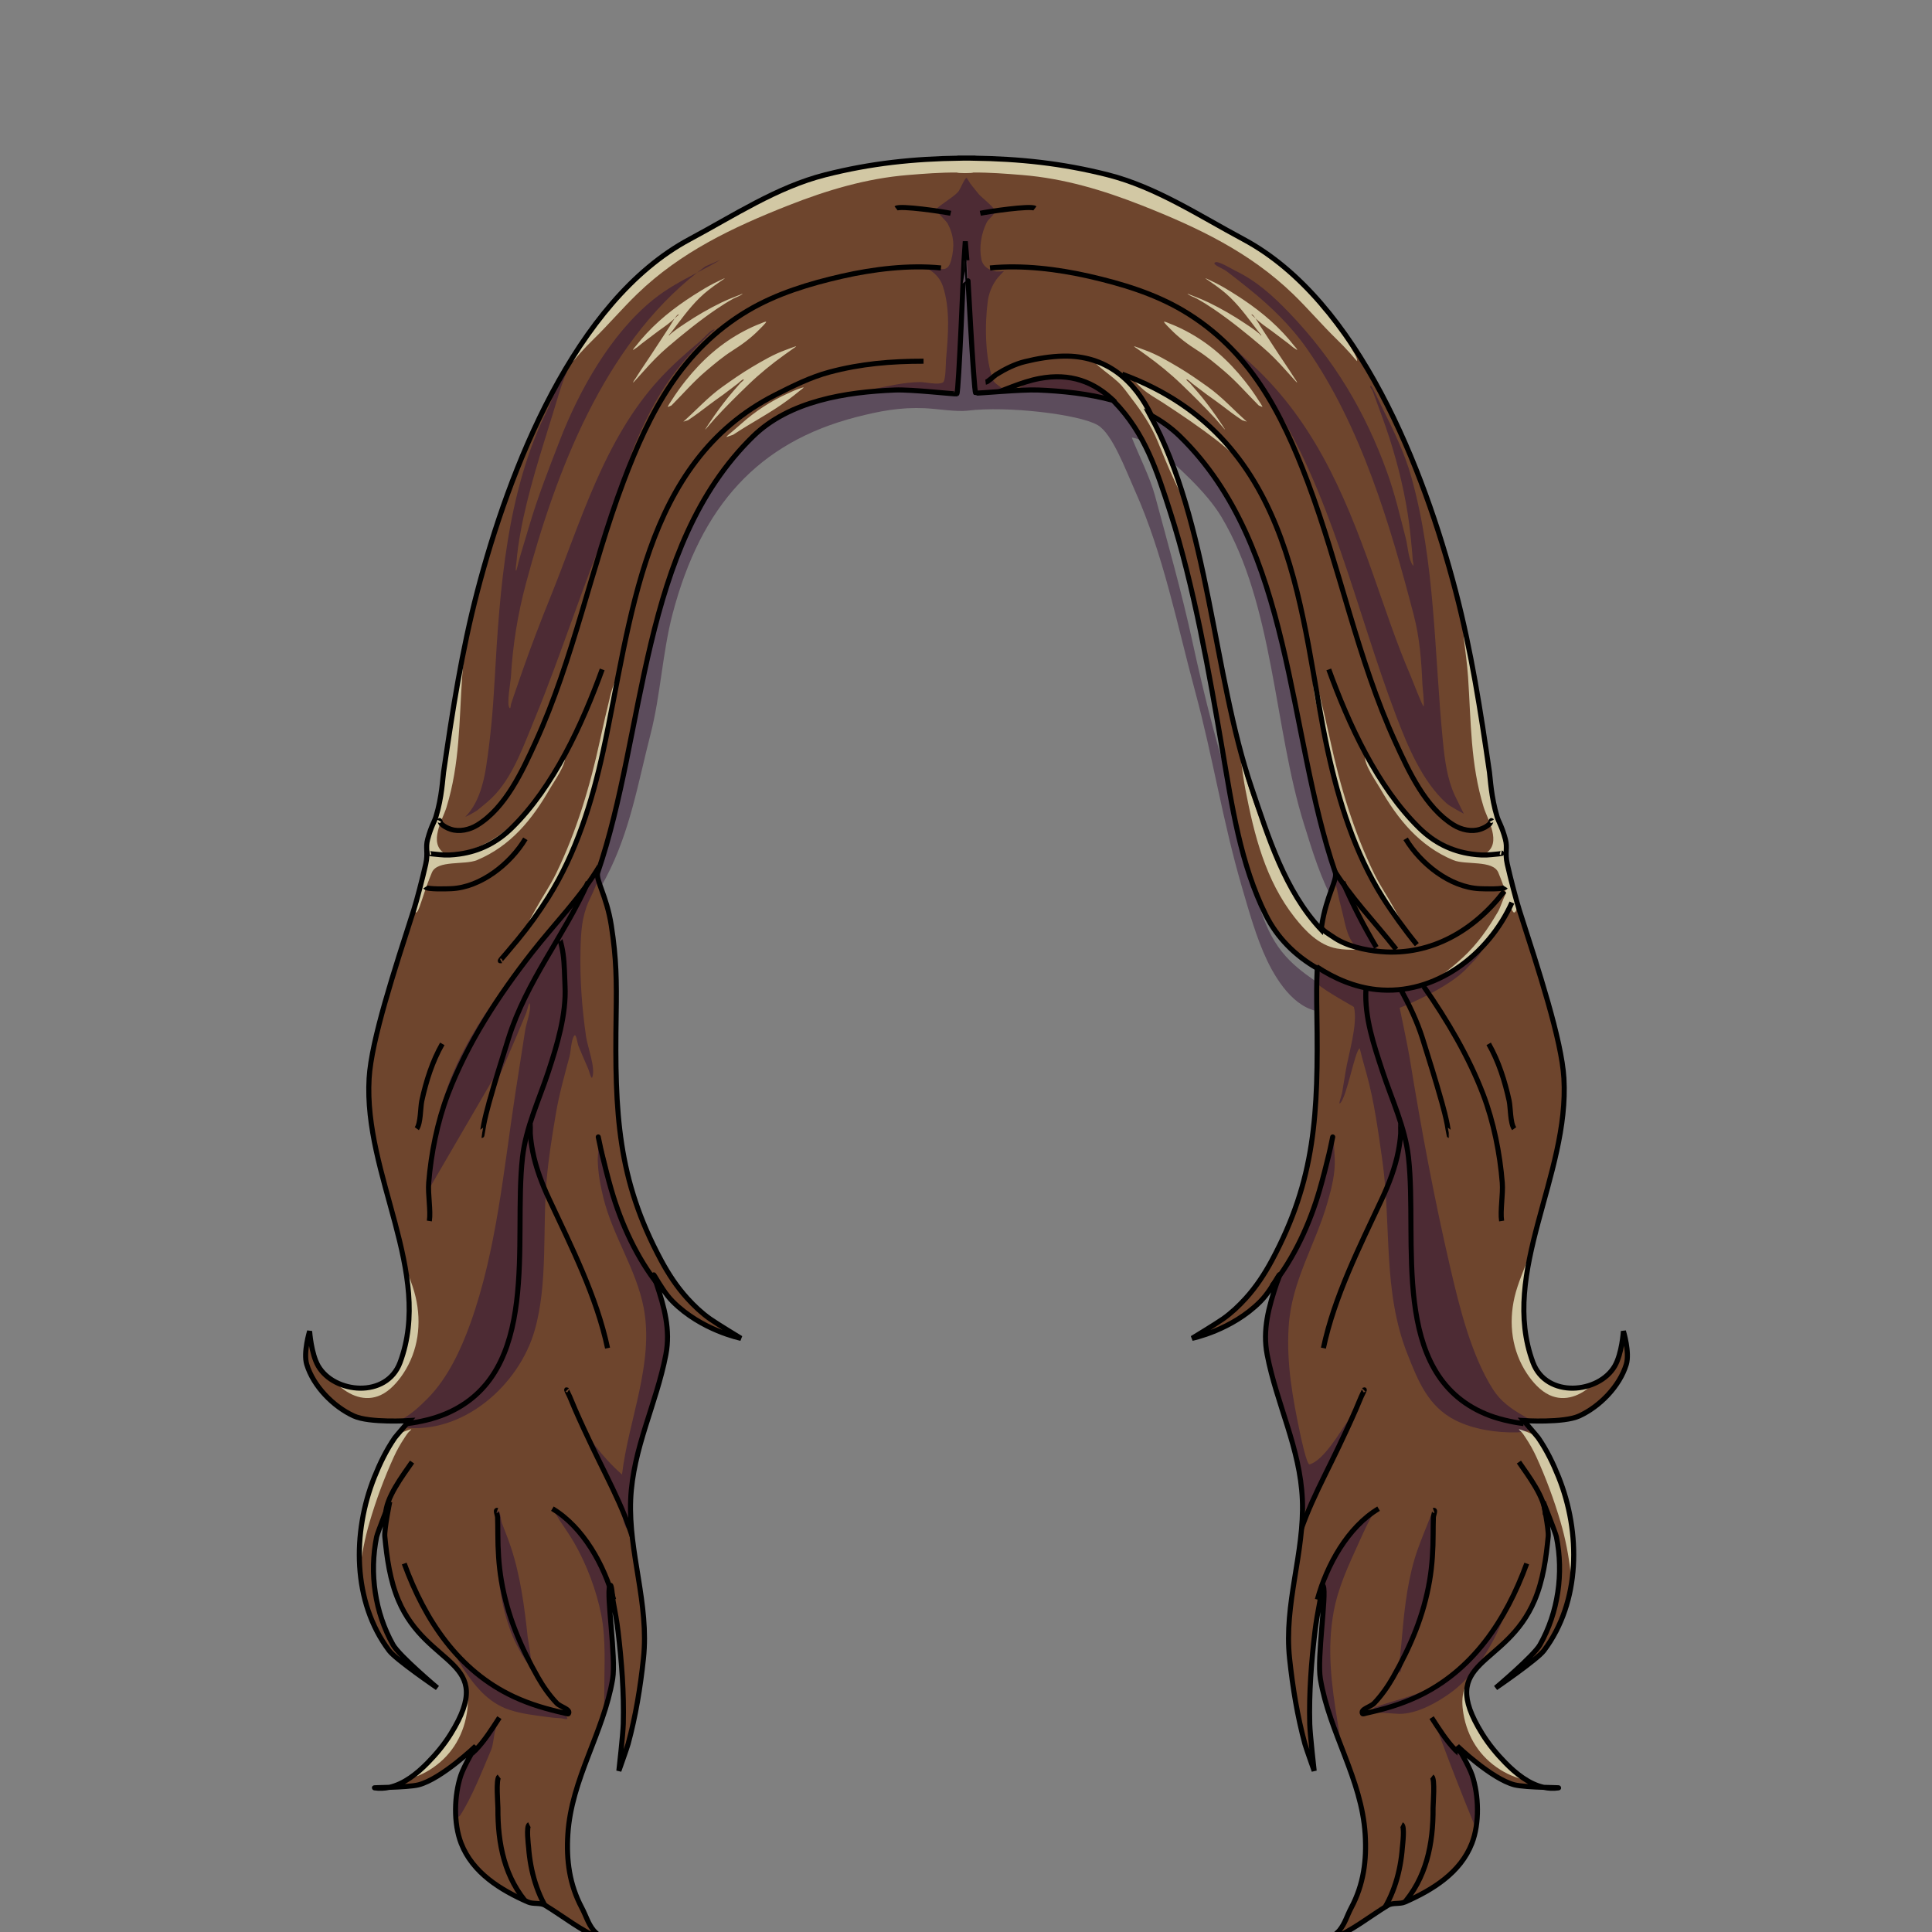 <svg viewBox="0 0 800 800" xmlns="http://www.w3.org/2000/svg"><rect x="0" y="0" width="800" height="800" fill="#808080" stroke="none"/><g id="hairstyles-front"><g id="hairstyle-2-front"><path id="shadow" d="M233.212,392.322C232.53,392.322 234.198,390.423 234.635,389.739C236.128,387.401 237.667,385.098 239.198,382.785C243.371,376.483 247.42,370.079 250.937,363.38C260.898,344.407 264.147,324.331 269.417,303.837C273.504,287.943 274.316,270.162 278.488,254.254C290.279,209.296 314.119,183.118 354.583,172.696C364.402,170.167 372.87,168.574 383.05,169.036C387.747,169.25 396.185,170.606 400.607,170.053C416.961,168.009 446.8,171.523 454.529,176.026C460.576,179.549 466.063,194.465 469.88,202.98C481.736,229.428 487.383,258.549 494.885,286.308C502.368,313.996 506.201,339.774 514.275,367.395C517.133,377.172 520.259,388.45 524.682,397.697C529.332,407.422 537.498,419.275 548.905,418.978C553.299,418.864 554.641,417.713 554.441,415.705C554.272,414.019 550.228,410.098 548.468,408.88C537.504,401.289 528.882,395.942 522.893,379.4C516.988,363.092 518.088,353.02 512.659,336.514C505.047,313.376 498.925,289.568 493.736,265.6C489.35,245.342 483.632,225.29 478.261,205.288C476.252,197.804 471.524,188.449 468.674,181.263C468.477,180.765 476.166,183.286 477.898,184.766C487.278,192.783 499.498,203.541 505.796,214.088C527.479,250.394 527.474,301.286 539.92,341.112C543.324,352.007 547.045,364.587 552.934,374.46C558.468,383.738 563.223,383.221 565.334,372.47C565.911,369.536 566.302,366.567 566.626,363.596C567.187,358.446 567.431,353.259 567.553,348.082C569.68,257.689 525.793,175.537 452.847,123.505C436.602,111.918 402.789,84.181 381.454,88.339C354.118,93.666 329.625,124.605 311.883,143.738C285.142,172.575 254.236,203.922 236.831,239.734C223.445,267.275 217.423,297.913 212.045,327.85" style="fill: rgb(56, 25, 57); fill-opacity: 0.5" /><path d="M460.848,165.778C450.671,162.994 439.889,161.911 429.887,161.494C422.874,161.202 404.253,163.011 404.001,162.759C403.204,161.962 400.407,107.808 400.37,107.817L399.707,99.94L399.186,107.887C399.148,107.879 397.01,162.291 396.213,163.088C395.961,163.34 377.552,161.202 370.539,161.494C350.344,162.336 326.973,165.892 311.835,180.679C264.857,226.564 267.541,302.881 247.536,361.21C246.482,364.282 251.184,370.731 253.127,383.231C255.263,396.971 255.351,406.186 255.134,420.121C254.492,461.256 255.749,488.327 273.741,521.858C276.767,527.497 280.286,532.86 284.596,537.608C287.462,540.766 290.507,543.649 293.991,546.115C296.821,548.117 306.801,554.168 306.801,554.168C306.801,554.168 290.422,550.877 278.557,538.931C275.569,535.922 273.402,532.2 271.195,528.588C271.166,528.542 270.673,527.748 270.622,527.799C270.369,528.052 271.688,531.094 271.787,531.391C275.059,541.208 277.705,550.606 275.715,560.958C271.787,581.382 262.045,599.724 261.148,620.94C260.213,643.076 268.875,664.019 266.438,686.765C265.152,698.771 263.246,710.488 260.082,722.155C259.669,723.678 256.253,733.287 256.253,733.287C256.253,733.287 257.975,718.232 258.089,713.806C258.419,700.927 257.439,688.211 255.918,675.436C255.436,671.385 254.698,667.383 253.944,663.376C253.53,661.175 253.295,654.744 252.464,656.823C251.049,660.359 255.166,686.425 253.687,695.213C249.935,717.504 236.569,736.634 235.139,759.516C234.464,770.325 235.78,780.326 240.93,790.002C242.659,793.252 243.479,796.504 245.812,799.348C246.89,800.662 250.883,803.69 249.306,803.059C240.713,799.622 233.488,793.675 225.719,788.947C223.755,787.751 220.848,788.557 218.633,787.585C207.239,782.582 195.671,775.465 190.942,763.268C187.722,754.965 188.059,743.435 190.843,735.083C192.137,731.201 197.001,723.003 197.001,723.003C197.001,723.003 182.881,736.551 173.356,739.05C171,739.668 165.546,739.947 161.198,740.095C159.225,740.524 157.18,740.632 155.079,740.313C154.671,740.251 157.543,740.22 161.198,740.095C167.324,738.764 172.756,734.339 177.046,729.971C180.678,726.273 183.922,722.36 186.659,717.95C205.974,686.832 176.928,690.934 164.967,662.626C161.471,654.352 160.187,645.076 159.342,636.198C159.063,633.274 161.386,621.866 161.386,621.866C161.386,621.866 156.29,634.703 155.947,636.395C152.899,651.429 155.219,667.682 162.756,681.081C165.328,685.653 181.09,698.925 181.09,698.925C181.09,698.925 163.934,687.204 161.138,683.489C145.866,663.193 145.885,634.509 155.039,611.624C157.322,605.917 159.991,600.409 163.487,595.341C163.871,594.783 169.546,588.235 169.546,588.235C169.546,588.235 153.009,589.307 146.472,586.31C138.012,582.433 129.756,574.024 127.014,564.976C125.514,560.028 128.203,551.198 128.203,551.198C128.203,551.198 128.811,560.501 131.788,565.655C138.36,577.032 160.067,579.183 165.658,564.175C179.555,526.872 150.482,486.639 152.844,446.476C153.773,430.679 163.339,401.655 171.323,376.801C172.486,373.177 175.007,363.524 176.28,357.858C177.377,352.974 176.078,351.199 177.092,347.464C178.586,341.966 179.833,340.409 180.507,338.198C183.002,330.015 183.311,322.248 183.672,319.767C187.385,294.215 191.165,269.737 197.682,244.782C210.762,194.695 237.727,124.64 285.613,99.04C303.872,89.279 321.699,77.471 341.631,72.408C360.641,67.578 378.334,65.754 397.625,65.489L397.622,65.454C398.488,65.454 399.351,65.456 400.213,65.463C401.075,65.456 401.937,65.454 402.804,65.454L402.801,65.489C422.091,65.754 439.784,67.578 458.795,72.408C478.726,77.471 496.554,89.279 514.813,99.04C562.698,124.64 589.664,194.695 602.744,244.782C609.261,269.737 613.04,294.215 616.754,319.767C617.115,322.248 617.424,330.015 619.919,338.198C620.593,340.409 621.84,341.966 623.333,347.464C624.348,351.199 623.048,352.974 624.146,357.858C625.419,363.524 627.939,373.177 629.103,376.801C637.087,401.655 646.652,430.679 647.582,446.476C649.944,486.639 620.87,526.872 634.768,564.175C640.359,579.183 662.066,577.032 668.637,565.655C671.615,560.501 672.223,551.198 672.223,551.198C672.223,551.198 674.912,560.028 673.412,564.976C670.669,574.024 662.414,582.433 653.953,586.31C647.416,589.307 630.879,588.235 630.879,588.235C630.879,588.235 636.554,594.783 636.939,595.341C640.434,600.409 643.104,605.917 645.387,611.624C654.541,634.509 654.56,663.193 639.288,683.489C636.492,687.204 619.336,698.925 619.336,698.925C619.336,698.925 635.097,685.653 637.669,681.081C645.206,667.682 647.526,651.429 644.479,636.395C644.136,634.703 639.04,621.866 639.04,621.866C639.04,621.866 641.362,633.274 641.084,636.198C640.238,645.076 638.955,654.352 635.459,662.626C623.497,690.934 594.452,686.832 613.767,717.95C616.504,722.36 619.748,726.273 623.379,729.971C627.669,734.339 633.101,738.764 639.228,740.095C642.882,740.22 645.755,740.251 645.347,740.313C643.245,740.632 641.2,740.524 639.228,740.095C634.88,739.947 629.426,739.668 627.07,739.05C617.545,736.551 603.425,723.003 603.425,723.003C603.425,723.003 608.289,731.201 609.583,735.083C612.367,743.435 612.704,754.965 609.484,763.268C604.755,775.465 593.187,782.582 581.792,787.585C579.578,788.557 576.67,787.751 574.706,788.947C566.938,793.675 559.713,799.622 551.12,803.059C549.543,803.69 553.536,800.662 554.614,799.348C556.947,796.504 557.766,793.252 559.496,790.002C564.646,780.326 565.962,770.325 565.286,759.516C563.856,736.634 550.49,717.504 546.738,695.213C545.259,686.425 549.376,660.359 547.962,656.823C547.13,654.744 546.896,661.175 546.482,663.376C545.728,667.383 544.99,671.385 544.508,675.436C542.987,688.211 542.007,700.927 542.337,713.806C542.45,718.232 544.172,733.287 544.172,733.287C544.172,733.287 540.756,723.678 540.343,722.155C537.18,710.488 535.274,698.771 533.988,686.765C531.551,664.019 540.213,643.076 539.277,620.94C538.381,599.724 528.639,581.382 524.711,560.958C522.72,550.606 525.367,541.208 528.639,531.391C528.738,531.094 530.057,528.052 529.803,527.799C529.752,527.748 529.259,528.542 529.231,528.588C527.024,532.2 524.857,535.922 521.869,538.931C510.004,550.877 493.624,554.168 493.624,554.168C493.624,554.168 503.605,548.117 506.434,546.115C509.919,543.649 512.963,540.766 515.829,537.608C520.139,532.86 523.659,527.497 526.685,521.858C544.677,488.327 545.933,461.256 545.292,420.121C545.179,412.893 545.149,406.935 545.444,400.956C536.379,395.776 528.881,388.363 524.177,378.93C513.619,357.759 510.142,333.778 506.205,310.755C500.864,279.529 494.321,242.311 484.596,212.134C479.047,194.919 474.181,179.478 461.3,166.243L460.848,165.778ZM476.148,171.708C500.739,216.502 502.158,278.914 518.217,326.127C525.172,346.573 532.03,368.907 547.043,384.922C547.124,384.367 547.21,383.803 547.298,383.231C549.241,370.731 553.943,364.282 552.89,361.21C532.884,302.881 535.569,226.564 488.591,180.679C484.882,177.056 480.679,174.108 476.148,171.708Z" style="fill: rgb(110, 69, 45)" /><clipPath id="_clip2_hair2_base"><path d="M460.848,165.778C450.671,162.994 439.889,161.911 429.887,161.494C422.874,161.202 404.253,163.011 404.001,162.759C403.204,161.962 400.407,107.808 400.37,107.817L399.707,99.94L399.186,107.887C399.148,107.879 397.01,162.291 396.213,163.088C395.961,163.34 377.552,161.202 370.539,161.494C350.344,162.336 326.973,165.892 311.835,180.679C264.857,226.564 267.541,302.881 247.536,361.21C246.482,364.282 251.184,370.731 253.127,383.231C255.263,396.971 255.351,406.186 255.134,420.121C254.492,461.256 255.749,488.327 273.741,521.858C276.767,527.497 280.286,532.86 284.596,537.608C287.462,540.766 290.507,543.649 293.991,546.115C296.821,548.117 306.801,554.168 306.801,554.168C306.801,554.168 290.422,550.877 278.557,538.931C275.569,535.922 273.402,532.2 271.195,528.588C271.166,528.542 270.673,527.748 270.622,527.799C270.369,528.052 271.688,531.094 271.787,531.391C275.059,541.208 277.705,550.606 275.715,560.958C271.787,581.382 262.045,599.724 261.148,620.94C260.213,643.076 268.875,664.019 266.438,686.765C265.152,698.771 263.246,710.488 260.082,722.155C259.669,723.678 256.253,733.287 256.253,733.287C256.253,733.287 257.975,718.232 258.089,713.806C258.419,700.927 257.439,688.211 255.918,675.436C255.436,671.385 254.698,667.383 253.944,663.376C253.53,661.175 253.295,654.744 252.464,656.823C251.049,660.359 255.166,686.425 253.687,695.213C249.935,717.504 236.569,736.634 235.139,759.516C234.464,770.325 235.78,780.326 240.93,790.002C242.659,793.252 243.479,796.504 245.812,799.348C246.89,800.662 250.883,803.69 249.306,803.059C240.713,799.622 233.488,793.675 225.719,788.947C223.755,787.751 220.848,788.557 218.633,787.585C207.239,782.582 195.671,775.465 190.942,763.268C187.722,754.965 188.059,743.435 190.843,735.083C192.137,731.201 197.001,723.003 197.001,723.003C197.001,723.003 182.881,736.551 173.356,739.05C171,739.668 165.546,739.947 161.198,740.095C159.225,740.524 157.18,740.632 155.079,740.313C154.671,740.251 157.543,740.22 161.198,740.095C167.324,738.764 172.756,734.339 177.046,729.971C180.678,726.273 183.922,722.36 186.659,717.95C205.974,686.832 176.928,690.934 164.967,662.626C161.471,654.352 160.187,645.076 159.342,636.198C159.063,633.274 161.386,621.866 161.386,621.866C161.386,621.866 156.29,634.703 155.947,636.395C152.899,651.429 155.219,667.682 162.756,681.081C165.328,685.653 181.09,698.925 181.09,698.925C181.09,698.925 163.934,687.204 161.138,683.489C145.866,663.193 145.885,634.509 155.039,611.624C157.322,605.917 159.991,600.409 163.487,595.341C163.871,594.783 169.546,588.235 169.546,588.235C169.546,588.235 153.009,589.307 146.472,586.31C138.012,582.433 129.756,574.024 127.014,564.976C125.514,560.028 128.203,551.198 128.203,551.198C128.203,551.198 128.811,560.501 131.788,565.655C138.36,577.032 160.067,579.183 165.658,564.175C179.555,526.872 150.482,486.639 152.844,446.476C153.773,430.679 163.339,401.655 171.323,376.801C172.486,373.177 175.007,363.524 176.28,357.858C177.377,352.974 176.078,351.199 177.092,347.464C178.586,341.966 179.833,340.409 180.507,338.198C183.002,330.015 183.311,322.248 183.672,319.767C187.385,294.215 191.165,269.737 197.682,244.782C210.762,194.695 237.727,124.64 285.613,99.04C303.872,89.279 321.699,77.471 341.631,72.408C360.641,67.578 378.334,65.754 397.625,65.489L397.622,65.454C398.488,65.454 399.351,65.456 400.213,65.463C401.075,65.456 401.937,65.454 402.804,65.454L402.801,65.489C422.091,65.754 439.784,67.578 458.795,72.408C478.726,77.471 496.554,89.279 514.813,99.04C562.698,124.64 589.664,194.695 602.744,244.782C609.261,269.737 613.04,294.215 616.754,319.767C617.115,322.248 617.424,330.015 619.919,338.198C620.593,340.409 621.84,341.966 623.333,347.464C624.348,351.199 623.048,352.974 624.146,357.858C625.419,363.524 627.939,373.177 629.103,376.801C637.087,401.655 646.652,430.679 647.582,446.476C649.944,486.639 620.87,526.872 634.768,564.175C640.359,579.183 662.066,577.032 668.637,565.655C671.615,560.501 672.223,551.198 672.223,551.198C672.223,551.198 674.912,560.028 673.412,564.976C670.669,574.024 662.414,582.433 653.953,586.31C647.416,589.307 630.879,588.235 630.879,588.235C630.879,588.235 636.554,594.783 636.939,595.341C640.434,600.409 643.104,605.917 645.387,611.624C654.541,634.509 654.56,663.193 639.288,683.489C636.492,687.204 619.336,698.925 619.336,698.925C619.336,698.925 635.097,685.653 637.669,681.081C645.206,667.682 647.526,651.429 644.479,636.395C644.136,634.703 639.04,621.866 639.04,621.866C639.04,621.866 641.362,633.274 641.084,636.198C640.238,645.076 638.955,654.352 635.459,662.626C623.497,690.934 594.452,686.832 613.767,717.95C616.504,722.36 619.748,726.273 623.379,729.971C627.669,734.339 633.101,738.764 639.228,740.095C642.882,740.22 645.755,740.251 645.347,740.313C643.245,740.632 641.2,740.524 639.228,740.095C634.88,739.947 629.426,739.668 627.07,739.05C617.545,736.551 603.425,723.003 603.425,723.003C603.425,723.003 608.289,731.201 609.583,735.083C612.367,743.435 612.704,754.965 609.484,763.268C604.755,775.465 593.187,782.582 581.792,787.585C579.578,788.557 576.67,787.751 574.706,788.947C566.938,793.675 559.713,799.622 551.12,803.059C549.543,803.69 553.536,800.662 554.614,799.348C556.947,796.504 557.766,793.252 559.496,790.002C564.646,780.326 565.962,770.325 565.286,759.516C563.856,736.634 550.49,717.504 546.738,695.213C545.259,686.425 549.376,660.359 547.962,656.823C547.13,654.744 546.896,661.175 546.482,663.376C545.728,667.383 544.99,671.385 544.508,675.436C542.987,688.211 542.007,700.927 542.337,713.806C542.45,718.232 544.172,733.287 544.172,733.287C544.172,733.287 540.756,723.678 540.343,722.155C537.18,710.488 535.274,698.771 533.988,686.765C531.551,664.019 540.213,643.076 539.277,620.94C538.381,599.724 528.639,581.382 524.711,560.958C522.72,550.606 525.367,541.208 528.639,531.391C528.738,531.094 530.057,528.052 529.803,527.799C529.752,527.748 529.259,528.542 529.231,528.588C527.024,532.2 524.857,535.922 521.869,538.931C510.004,550.877 493.624,554.168 493.624,554.168C493.624,554.168 503.605,548.117 506.434,546.115C509.919,543.649 512.963,540.766 515.829,537.608C520.139,532.86 523.659,527.497 526.685,521.858C544.677,488.327 545.933,461.256 545.292,420.121C545.179,412.893 545.149,406.935 545.444,400.956C536.379,395.776 528.881,388.363 524.177,378.93C513.619,357.759 510.142,333.778 506.205,310.755C500.864,279.529 494.321,242.311 484.596,212.134C479.047,194.919 474.181,179.478 461.3,166.243L460.848,165.778ZM476.148,171.708C500.739,216.502 502.158,278.914 518.217,326.127C525.172,346.573 532.03,368.907 547.043,384.922C547.124,384.367 547.21,383.803 547.298,383.231C549.241,370.731 553.943,364.282 552.89,361.21C532.884,302.881 535.569,226.564 488.591,180.679C484.882,177.056 480.679,174.108 476.148,171.708Z" /></clipPath><g clip-path="url(#_clip2_hair2_base)"><path id="Shadow" d="M594.053,713.035C602.031,735.518 613.755,763.526 613.755,763.526C620.172,735.784 603.714,726.946 596.826,717.762L594.053,713.035ZM206.169,712.686C206.205,712.606 206.233,712.566 206.251,712.578L206.169,712.686C205.924,713.228 205.319,715.601 205.167,716.102C204.448,718.478 204.316,722.382 203.34,724.661C199.75,733.036 195.465,744.179 190.491,751.807C190.106,752.397 185.069,754.476 184.186,754.182C183.948,754.102 184.324,752.134 184.344,752.003C184.742,749.43 185.283,746.85 186.015,744.352C188.955,734.329 194.421,726.732 201.292,719.138L206.169,712.686ZM569.233,626.425C568.991,626.627 568.501,627.169 568.323,627.43C567.69,628.365 567.127,629.363 566.616,630.369C565.143,633.269 563.816,636.247 562.467,639.206C558.311,648.327 554.09,657.387 552.256,667.309C549.397,682.782 551.313,697.418 553.81,712.817C554.625,717.837 555.436,722.857 556.212,727.883C556.282,728.332 557.37,735.845 557.24,735.834C556.099,735.739 554.411,730.411 554.067,729.617C550.94,722.395 548.224,715.039 546.836,707.268C542.152,681.036 544.676,643.326 568.196,626.22L569.233,626.425ZM229.321,625.183C229.112,625.154 231.519,629.232 231.892,629.784C233.913,632.768 235.977,635.74 237.781,638.862C242.872,647.674 246.966,658.55 248.944,668.571C250.998,678.98 250.212,690.015 250.212,700.552C250.212,703.884 250.147,707.216 250.099,710.547C250.081,711.799 250.064,713.05 250.036,714.302C250.026,714.783 249.758,716.086 250.099,715.746C251.9,713.944 253.351,696.036 253.766,692.918C257.151,667.47 251.812,641.295 229.808,625.577L229.321,625.183ZM184.507,679.565L184.692,679.736L184.843,679.876L184.998,680.037L185.191,680.239L185.405,680.486L185.572,680.68L185.792,680.959L185.954,681.166L186.201,681.505L186.339,681.694L186.734,682.273C188.401,684.794 189.925,688.009 191.021,689.691C196.148,697.56 201.793,705.022 211.036,708.036C216.143,709.701 221.39,710.254 226.669,710.974C228.503,711.224 230.341,711.427 232.194,711.489C233.093,711.519 235.178,712.293 234.893,711.439C233.912,708.495 223.531,706.703 221.006,706.002C210.946,703.207 200.845,697.724 193.708,689.992L186.734,682.274L186.347,681.705L186.339,681.694L186.333,681.686L186.201,681.505L185.964,681.178L185.954,681.166L185.946,681.155L185.792,680.959L185.582,680.692L185.572,680.68L185.562,680.669L185.405,680.486L185.202,680.251L185.191,680.239L185.181,680.228L184.998,680.037L184.851,679.883L184.843,679.876L184.839,679.872L184.692,679.736L184.512,679.569L184.507,679.565L184.498,679.557L184.161,679.289C184.057,679.211 183.951,679.141 183.846,679.078L184.161,679.289L184.507,679.565ZM566.528,709.324L566.547,709.306L566.527,709.325L566.515,709.34L566.514,709.342L566.513,709.343L566.506,709.357L566.502,709.368L566.502,709.372L566.501,709.375L566.501,709.377L566.5,709.381L566.501,709.395L566.504,709.412L566.501,709.394L566.501,709.377L566.502,709.372L566.506,709.356L566.514,709.342L566.528,709.324ZM593.584,626.617C592.989,625.856 591.447,630.241 591.2,630.857C589.229,635.785 587.173,640.681 585.677,645.782C582.33,657.194 581.258,669.26 580.231,681.066C580.143,682.078 578.867,692.305 579.653,692.6C579.953,692.712 581.088,687.746 581.169,687.449C582.07,684.135 584.363,680.526 585.421,677.26C590.956,660.173 592.77,646.105 593.885,628.263L593.584,626.617ZM205.87,625.85C207.281,624.814 207.213,629.082 207.846,630.713C209.131,634.024 210.44,637.339 211.563,640.708C215.507,652.539 217.208,665.74 218.532,678.101C218.636,679.071 220.597,688.972 219.637,689.452C218.321,690.11 213.395,680.012 213.032,679.231C211.897,676.79 210.968,674.251 210.157,671.685C208.5,666.445 207.41,661.063 206.716,655.613C205.697,647.606 205.637,639.598 205.637,631.542L205.87,625.85ZM623.024,668.058L623.054,667.952L623.031,668.034L622.965,668.275L622.795,668.864L623.024,668.058ZM244.69,596.282L244.583,596.128C244.336,595.769 244.092,595.406 243.853,595.041C243.588,594.638 243.328,594.231 243.073,593.822C243.027,593.749 242.982,593.676 242.937,593.603L242.513,592.913L241.987,592.033L241.987,592.032L241.985,592.029L238.296,585.359C238.56,585.853 238.826,586.348 239.092,586.843L239.159,586.968L239.333,587.291L239.361,587.342C239.922,588.381 240.49,589.42 241.075,590.451L241.106,590.507L241.365,590.96L241.988,592.034L241.533,591.254L241.365,590.96L241.293,590.836L241.106,590.507L241.075,590.451C240.49,589.42 239.922,588.381 239.361,587.342L239.333,587.291L239.159,586.968L239.092,586.843C238.826,586.348 238.56,585.853 238.296,585.359L238.149,585.082C237.419,583.697 236.76,582.276 236.1,580.857C235.892,580.411 235.616,579.284 235.501,578.826L235.505,578.842L241.987,592.032L241.987,592.033L246.294,598.468C246.076,598.188 245.861,597.905 245.649,597.62C245.861,597.905 246.076,598.188 246.294,598.468C249.718,602.857 253.395,606.927 257.562,610.572L257.558,610.61L258.73,611.571C259.122,611.899 259.518,612.223 259.918,612.544L258.73,611.571L258.018,610.967L257.562,610.572C260.242,587.874 270.962,564.33 266.51,541.386C263.454,525.632 253.818,511.875 249.911,496.246C248.601,491.008 247.63,485.696 247.512,480.286C247.499,479.645 247.902,471.883 248.112,472.052L250.024,476.582C253.224,489.384 255.475,502.836 260.96,514.942C265.646,525.282 274.034,533.375 276.505,544.789C280.134,561.549 276.098,578.658 271.294,594.701C269.193,601.72 266.844,608.658 264.545,615.614C265.97,616.625 267.217,617.731 267.578,618.86C268.708,622.391 267.17,628.005 266.837,631.617C266.609,634.091 266.783,639.03 265.079,641.16C264.97,641.296 264.77,641.083 264.702,641.009C262.165,638.277 260.837,633.37 259.491,629.985L260.311,632.181L260.239,632.466L260.173,632.612L260.11,632.703L260.05,632.762L259.987,632.804L259.921,632.832L259.84,632.849L259.778,632.852L259.659,632.838L259.544,632.806L259.48,632.775L259.394,632.711L259.23,632.521L258.964,632.054L258.686,631.385L258.45,630.688L258.207,629.852L257.944,628.805L257.742,627.811L257.698,627.519C257.663,627.279 257.629,627.039 257.597,626.799C257.557,626.503 257.52,626.207 257.485,625.911C257.45,625.61 257.417,625.31 257.386,625.009L257.346,624.595C255.05,618.876 252.681,613.267 249.722,607.772L241.988,592.034L242.513,592.913L242.937,593.603C242.982,593.676 243.027,593.749 243.073,593.822C243.328,594.231 243.588,594.638 243.853,595.041C244.092,595.406 244.336,595.769 244.583,596.128L244.69,596.282L245.033,596.771L245.064,596.815L245.147,596.932L245.559,597.497L245.064,596.815L244.69,596.282ZM552.308,471.001C552.384,470.769 552.337,473.144 552.362,473.692C552.452,475.72 552.597,477.743 552.685,479.77C552.95,485.855 551.407,491.87 549.759,497.681C544.679,515.595 534.784,530.296 533.608,549.357C532.65,564.873 535.263,578.844 538.405,593.858C538.62,594.886 541.105,606.681 542.26,606.366C548.115,604.769 554.785,593.046 558.004,588.54C558.462,587.898 561.618,581.927 562.365,581.927C562.379,581.927 562.216,582.348 562.21,582.363C561.303,584.681 560.267,586.961 559.242,589.229C557.018,594.148 554.544,598.942 551.954,603.678C547.29,612.207 543.003,620.934 538.307,629.453C537.319,631.244 536.351,633.04 535.437,634.87C535.331,635.08 533.992,637.899 533.861,637.824C533.123,637.403 533.21,630.307 533.115,629.481C532.212,621.655 530.887,613.862 528.388,606.366C524.406,594.421 519.344,583.003 519.13,570.208C518.698,544.251 528.609,534.531 538.307,513.114C543.674,501.262 547.223,487.62 550.195,474.987L552.308,471.001ZM257.346,624.595L257.353,624.614C258.068,626.394 258.775,628.184 259.491,629.985L257.346,624.595ZM569.361,626.345L569.356,626.345L569.362,626.345L569.364,626.346L569.366,626.347L569.367,626.348L569.367,626.348L569.368,626.349L569.369,626.351L569.37,626.351L569.37,626.351L569.37,626.351L569.37,626.352C569.371,626.353 569.371,626.354 569.371,626.355L569.371,626.356L569.372,626.36L569.372,626.361L569.372,626.363L569.371,626.365L569.371,626.37L569.37,626.374C569.368,626.384 569.364,626.397 569.357,626.414L569.356,626.415L569.342,626.446L569.233,626.424L569.315,626.363L569.331,626.354L569.335,626.352L569.339,626.35L569.35,626.346L569.356,626.345L569.35,626.346L569.335,626.352L569.313,626.364C569.313,626.364 569.233,626.425 569.233,626.425L569.342,626.446L569.357,626.414L569.37,626.374L569.371,626.365L569.372,626.361L569.371,626.356L569.37,626.351L569.369,626.351L569.367,626.348L569.364,626.346L569.361,626.345ZM264.545,615.614C264.08,617.021 263.617,618.429 263.158,619.839L259.918,612.544C260.936,613.358 262.865,614.421 264.545,615.614ZM571.688,409.754C561.747,409.14 551.63,404.694 546.692,400.743L541.824,397.676C539.425,397.676 543.819,406.034 544.975,407.032C549.401,410.854 560.584,416.793 560.635,416.993C562.385,423.997 558.268,436.808 557.174,443.795C556.727,446.646 556.226,449.487 555.767,452.335C555.529,453.811 553.936,457.81 554.993,456.753C557.765,453.981 561.036,435.062 563.012,434.073C563.058,434.051 563.892,437.487 563.941,437.675C564.545,439.992 565.218,442.29 565.854,444.597C569.086,456.311 570.64,468.176 572.354,480.178C576.252,507.46 572.418,534.404 582.78,560.655C587.207,571.872 591.413,582.48 602.772,588.16C610.258,591.903 619.764,593.322 628.139,593.112C629.629,593.075 635.447,592.425 635.933,590.481C635.965,590.353 632.134,588.536 632.443,588.529C632.753,588.523 633.062,588.514 633.372,588.504L634.569,588.455C634.569,588.455 632.474,587.222 630.882,586.303C625.737,583.331 621.393,580.331 618.15,575.216C609.278,561.226 604.393,541.525 600.662,525.51C593.876,496.39 588.483,467.424 583.694,437.957C582.869,432.878 579.567,417.323 579.567,417.323C579.567,417.323 600.007,409.319 607.738,400.546C609.252,398.829 613.915,394.859 613.915,392.26C613.915,391.281 612.562,393.674 611.861,394.356C610.332,395.843 608.733,397.257 607.035,398.549C601.886,402.465 596.256,405.239 590.377,407.862C584.28,410.582 577.938,410.14 571.688,409.754ZM177.92,491.876C177.789,490.837 177.544,489.375 177.521,488.641C177.434,485.811 177.61,482.998 177.961,480.19C179.027,471.661 181.208,462.948 183.749,454.751C192.333,427.061 212.724,402.617 231.464,380.994C235.093,376.806 239.062,372.913 242.325,368.425C242.63,368.006 246.834,361.161 247.323,361.406C249.328,362.408 244.33,371.962 243.82,373.121C240.868,379.829 240.559,385.894 240.379,393.186C240.079,405.352 240.944,417.294 242.69,429.336C243.292,433.494 246.631,441.997 245.289,446.024C244.861,447.308 244.034,443.623 243.493,442.382C242.177,439.361 240.853,436.354 239.601,433.304C238.998,431.837 238.597,427.615 237.717,428.934C236.446,430.842 236.437,435.172 235.846,437.398C233.791,445.134 231.582,452.905 230.234,460.803C228.664,469.994 227.201,479.113 226.366,488.402C224.564,508.452 226.976,531.471 221.381,550.921C214.788,573.839 191.494,594.115 167.087,591.064C166.694,591.015 161.804,590.123 161.939,589.582C162.037,589.19 166.092,587.896 166.56,587.636C170.503,585.445 174.054,582.146 177.195,578.947C185.485,570.503 190.907,558.784 194.849,547.769C205.591,517.756 208.555,484.345 213.358,452.968C214.71,444.131 216.137,435.31 217.489,426.473C217.931,423.579 219.971,418.607 219.397,415.738C219.127,414.386 218.355,418.289 217.84,419.567C217.77,419.743 217.698,419.919 217.627,420.095C216.442,423.006 215.216,425.899 213.998,428.796C211.132,435.618 208.11,442.364 205.196,449.163C204.554,450.662 203.235,455.451 201.781,456.421C200.945,456.978 202.142,454.442 202.396,453.47C202.971,451.268 203.555,449.068 204.129,446.865L177.921,491.874L177.922,491.894C177.967,492.241 177.998,492.54 178.003,492.746L178.004,492.754L177.997,492.945L177.987,492.996L177.983,493.009L177.978,493.021L177.974,493.028L177.973,493.029L177.971,493.032L177.967,493.038L177.964,493.04L177.96,493.043L177.957,493.045L177.952,493.047L177.949,493.048L177.947,493.049L177.946,493.049L177.944,493.049L177.947,493.049L177.953,493.047L177.959,493.044L177.965,493.04L177.973,493.029L177.98,493.016L177.988,492.992L177.997,492.942L178.003,492.746L177.92,491.876L177.762,492.816C177.648,493.232 177.535,493.649 177.421,494.065L177.585,493.335L177.92,491.876ZM235.448,578.633L235.448,578.633L235.471,578.773L235.448,578.633L235.45,578.633L235.449,578.631C235.448,578.629 235.448,578.628 235.447,578.63L235.448,578.633ZM177.846,492.96L177.9,493.025L177.904,493.029L177.922,493.043L177.925,493.044L177.938,493.048L177.944,493.049L177.943,493.049L177.939,493.048L177.938,493.048L177.938,493.048L177.93,493.046L177.921,493.042L177.906,493.031L177.904,493.029L177.902,493.028L177.9,493.025L177.887,493.013L177.847,492.962L177.846,492.96ZM553.1,365.372C552.51,364.436 553.49,367.55 553.698,368.637C554.157,371.029 554.707,373.406 555.345,375.756C557.509,383.739 557.827,392.977 566.924,394.342C567.782,394.471 570.415,395.244 571.215,394.764C571.523,394.579 570.48,393.249 570.385,393.104C567.91,389.326 565.889,385.151 563.842,381.131C561.234,376.007 558.585,370.881 555.851,365.823C555.51,365.193 553.92,361.378 553.023,361.378L553.1,365.372ZM288.657,112.895C282.363,116.211 276.106,119.508 270.379,124.155C252.882,138.35 239.871,161.538 231.833,182.281C227.235,194.145 222.68,205.754 219.079,217.974C217.881,222.04 216.629,226.089 215.435,230.157C215.025,231.553 214.646,232.954 214.316,234.371C214.292,234.471 213.801,236.466 213.712,236.413C213.303,236.167 213.834,233.032 213.866,232.648C214.2,228.555 214.788,224.494 215.523,220.454C218.59,203.588 224.012,187.244 229.045,170.889C230.646,165.683 232.076,160.43 234.137,155.38C234.809,153.734 235.498,152.092 236.212,150.463C236.592,149.596 238.023,147.192 237.353,147.862C231.653,153.562 230.234,162.558 226.663,169.699C209.771,203.485 206.925,244.046 204.833,281.423C204.147,293.683 203.135,305.668 201.244,317.807C200.17,324.697 197.917,332.974 192.757,338.133C192.276,338.615 196.887,336.157 197.854,335.353C200.842,332.872 202.881,331.387 205.479,328.481C212.835,320.252 217.095,308.107 221.658,297.025C232.179,271.475 241.529,241.955 251.567,217.996C256.2,206.936 258.298,195.085 262.948,184.004C268.058,171.827 273.707,161.013 282.144,150.792C284.987,147.349 288.043,144.092 291.199,140.936C292.218,139.918 293.233,138.894 294.261,137.885C294.753,137.403 296.42,136.436 295.732,136.436C294.412,136.436 291.111,140.273 290.124,141.101C284.213,146.058 278.434,151.136 273.199,156.818C250.016,181.98 240.387,216.438 227.859,247.388C223.78,257.468 219.926,267.531 216.335,277.791C215.129,281.238 213.967,284.698 212.746,288.141C212.358,289.234 211.982,290.337 211.638,291.444C211.453,292.036 211.461,293.639 211.023,293.2C209.641,291.819 211.448,282.216 211.55,280.436C212.318,267.036 214.338,254.439 217.817,241.472C230.207,195.289 249.889,143.316 288.657,112.895C291.879,111.197 295.112,109.494 298.287,107.603L292.077,110.304C290.92,111.149 289.779,112.014 288.657,112.895ZM494.02,131.27C502.051,134.009 509.688,143.17 515.944,148.676C543.143,172.616 556.369,203.361 568.278,237.01C573.399,251.48 578.114,265.988 584.207,280.101C584.565,280.931 589.056,292.555 589.465,292.478C589.934,292.39 589.024,284.104 588.997,283.497C588.567,273.561 587.9,264.291 585.387,254.629C575.693,217.354 563.559,176.472 541.236,144.479C534.558,134.909 526.103,126.749 517.041,119.475C514.008,117.041 510.96,114.612 507.855,112.27C506.288,111.089 501.465,109.425 503.248,108.605C504.592,107.988 510.16,111.439 511.37,112.023C520.353,116.357 527.012,122.412 533.867,129.55C552.38,148.829 565.262,170.374 574.355,195.524C577.622,204.564 579.75,213.815 582.153,223.098C582.88,225.911 583.232,231.834 585.067,234.123C585.605,234.794 585.007,232.402 584.958,231.543C584.864,229.926 584.707,228.31 584.56,226.697C584.133,221.99 583.615,217.281 582.885,212.611C581.014,200.657 577.854,188.599 573.933,177.141C572.19,172.046 570.223,167.032 568.417,161.96C568.152,161.216 566.866,160.074 567.583,159.744C568.039,159.534 571.867,167.863 572.091,168.314C576.868,177.94 581.549,187.272 584.45,197.682C594.408,233.413 593.847,270.512 597.501,307.264C598.234,314.628 599.23,322.466 602.332,329.214C603.322,331.369 606.168,336.981 606.168,336.981C606.168,336.981 600.382,333.894 599.034,332.687C588.921,323.64 582.785,308.761 578.102,296.404C561.139,251.651 551.409,203.653 524.916,162.976C518.94,153.802 510.495,146.477 503.053,138.53L494.02,131.27ZM340.935,169.753L340.962,169.755L340.956,169.755L340.943,169.754L340.935,169.753ZM341.143,169.722L341.712,169.491C343.107,168.836 345.836,167.16 346.718,166.697C351.579,164.142 356.62,162.237 361.992,161.069C368.173,159.725 374.473,158.328 380.82,158.206C383.122,158.162 388.338,159.539 390.445,158.368C391.675,157.685 391.619,150.117 391.73,148.852C392.597,139.033 393.566,127.937 390.402,118.444C389.39,115.408 387.006,112.757 384.147,111.358C383.823,111.199 379.427,109.881 379.427,109.846C379.427,109.707 384.484,110.302 384.839,110.364C389.307,111.148 392.368,113.283 393.826,107.847C395.32,102.278 395.089,97.675 392.411,92.551C391.934,91.64 387.463,87.347 387.507,86.956C387.63,85.842 394.69,81.777 396.721,79.481C397.654,78.427 399.207,74.133 400.199,73.637C400.341,73.566 401.59,75.742 401.701,75.895C402.809,77.429 404.089,78.838 405.233,80.345C406.059,81.434 412.213,86.178 412.017,87.55C411.831,88.846 409.201,90.789 408.549,92.13C406.311,96.73 405.354,102.297 406.367,107.361C406.945,110.25 409.297,111.789 412.071,112.33C413.265,112.563 415.722,112.276 415.722,112.276C415.722,112.276 413.423,114.511 412.513,115.819C410.736,118.374 409.451,121.478 409.035,124.569C407.729,134.274 407.814,148.248 411.26,157.439C411.683,158.567 413.226,159.442 414.112,160.151C419.862,164.75 420.145,160.464 427.312,158.152C434.169,155.94 441.85,155.157 448.668,157.861C453.027,159.589 457.298,162.602 460.615,165.919C460.847,166.151 463.571,169.12 463.11,169.581C462.785,169.906 457.014,167.805 456.575,167.701C449.702,166.078 442.511,165.551 435.479,165.206C417.184,164.307 398.833,165.67 380.529,165.67C372.582,165.67 361.155,163.091 353.416,165.67L341.715,169.49L341.712,169.491C341.481,169.599 341.287,169.68 341.143,169.722L341.008,169.752L341.008,169.752L341.007,169.752L340.973,169.755L340.962,169.755L341.008,169.752L341.143,169.722ZM566.594,709.277L566.701,709.235C568.243,708.763 578.16,709.683 579.448,709.683C586.66,709.683 594.813,705.181 600.487,701.077C608.259,695.455 614.056,687.394 618.494,678.934C620.196,675.689 621.746,672.38 622.794,668.866C622.976,668.595 623.168,668.313 623.345,668.039C623.345,668.039 623.749,667.363 623.749,667.363L623.749,667.363L623.75,667.361L623.751,667.359C623.837,667.198 623.906,667.047 623.953,666.912L623.954,666.91L624.007,666.703L624.016,666.594L624.011,666.528L623.996,666.469L623.976,666.425L623.964,666.405L623.948,666.384L623.945,666.381L623.942,666.377L623.919,666.355L623.872,666.323L623.866,666.321C623.849,666.311 623.83,666.303 623.81,666.297L623.718,666.276L623.71,666.275L623.707,666.275L623.606,666.269L623.71,666.275L623.81,666.297L623.876,666.326L623.917,666.354L623.945,666.381L623.978,666.429L623.996,666.469L624.011,666.533L624.015,666.598L624.006,666.706L623.953,666.912L623.749,667.363L623.345,668.039C623.345,668.039 622.795,668.864 622.795,668.864L623.606,666.269L623.601,666.27C623.599,666.27 623.598,666.271 623.596,666.271L623.59,666.275L623.58,666.282L623.559,666.307L623.376,666.762L623.031,668.032L623.024,668.058L622.794,668.866C622.536,669.249 622.299,669.609 622.155,669.891C620.916,672.326 619.542,674.7 618.019,676.968C612.218,685.609 604.079,692.737 594.964,697.725C586.767,702.21 577.785,703.81 569.146,707.05L566.703,709.235L566.701,709.235C566.659,709.248 566.624,709.262 566.595,709.277L566.594,709.277Z" style="fill: rgb(56, 25, 57); fill-opacity: 0.6" /><path id="highlight" d="M191.168,696.077C191.577,695.702 192.87,699.168 192.946,699.41C194.006,702.818 193.857,706.173 193.271,709.651C191.624,719.427 186.392,727.603 177.92,732.859C170.417,737.513 161.701,738.727 153.017,738.092C150.169,737.883 147.297,737.511 144.525,736.807C143.521,736.552 142.51,736.296 141.514,736.009C141.059,735.879 139.701,735.537 140.175,735.537C144.594,735.537 149.936,732.769 153.822,730.993C166.142,725.365 175.207,718.315 183.068,707.282L191.168,696.077ZM608.085,696.077C607.676,695.702 606.382,699.168 606.307,699.41C605.247,702.818 605.396,706.173 605.982,709.651C607.628,719.427 612.86,727.603 621.332,732.859C628.835,737.513 637.551,738.727 646.235,738.092C649.083,737.883 651.955,737.511 654.727,736.807C655.732,736.552 656.743,736.296 657.738,736.009C658.193,735.879 659.551,735.537 659.078,735.537C654.659,735.537 649.316,732.769 645.43,730.993C633.111,725.365 624.045,718.315 616.184,707.282L608.085,696.077ZM159.325,597.548C161.524,595.421 164.758,593.699 167.611,592.69C167.808,592.62 170.225,591.692 170.329,591.847C170.389,591.938 169.313,592.89 169.235,592.975C168.602,593.664 168.103,594.471 167.583,595.245C165.88,597.78 164.33,600.524 163.064,603.304C159.14,611.92 155.714,621.15 153.055,630.247C151.036,637.155 149.645,644.178 148.896,651.34C148.765,652.6 149.056,658.365 147.938,659.154C147.787,659.261 147.439,656.625 147.428,656.504C147.279,654.84 147.195,653.172 147.13,651.503C146.938,646.622 146.859,641.733 147.082,636.852C147.737,622.493 150.233,607.124 159.178,595.414L159.325,597.548ZM639.927,597.548C637.729,595.421 634.495,593.699 631.642,592.69C631.444,592.62 629.027,591.692 628.924,591.847C628.863,591.938 629.939,592.89 630.018,592.975C630.651,593.664 631.149,594.471 631.669,595.245C633.372,597.78 634.922,600.524 636.188,603.304C640.112,611.92 643.538,621.15 646.197,630.247C648.217,637.155 649.607,644.178 650.356,651.34C650.488,652.6 650.197,658.365 651.314,659.154C651.465,659.261 651.813,656.625 651.824,656.504C651.974,654.84 652.057,653.172 652.123,651.503C652.314,646.622 652.393,641.733 652.171,636.852C651.515,622.493 649.02,607.124 640.075,595.414L639.927,597.548ZM160.487,502.334C161.397,503.258 161.69,506.101 162.038,507.255C163.298,511.44 164.667,515.607 166.065,519.748C168.003,525.488 170.722,531.165 172.1,537.063C174.657,548.01 173.214,559.413 166.925,568.846C164.647,572.263 161.458,575.896 157.665,577.657C151.192,580.662 144.537,577.862 139.717,573.186C138.311,571.822 137.032,570.332 135.853,568.768C135.765,568.651 134.857,567.584 134.967,567.419C135.314,566.897 135.916,568.24 136.426,568.605C137.385,569.289 138.43,569.845 139.528,570.267C143.268,571.701 147.505,572.252 151.135,570.214C156.036,567.464 158.369,562.142 159.652,556.907C161.927,547.628 161.753,538.103 161.001,528.65L160.487,502.334ZM638.766,502.334C637.856,503.258 637.563,506.101 637.215,507.255C635.954,511.44 634.586,515.607 633.187,519.748C631.249,525.488 628.531,531.165 627.153,537.063C624.595,548.01 626.039,559.413 632.327,568.846C634.605,572.263 637.795,575.896 641.588,577.657C648.061,580.662 654.716,577.862 659.535,573.186C660.941,571.822 662.221,570.332 663.4,568.768C663.487,568.651 664.396,567.584 664.286,567.419C663.938,566.897 663.336,568.24 662.826,568.605C661.868,569.289 660.823,569.845 659.724,570.267C655.984,571.701 651.748,572.252 648.118,570.214C643.216,567.464 640.883,562.142 639.6,556.907C637.325,547.628 637.499,538.103 638.251,528.65L638.766,502.334ZM623.615,369.878C622.786,367.425 621.756,364.518 620.422,361.316C618.213,356.014 606.816,358.279 601.748,356.16C587.745,350.304 578.861,339.308 571.423,326.361C569.773,323.489 564.759,316.544 565.253,313.083C565.263,313.016 566.474,314.583 566.583,314.748C567.414,316.003 568.227,317.27 569.041,318.536C571.307,322.06 573.576,325.616 576.006,329.03C582.835,338.624 592.608,347.86 603.977,351.75C606.777,352.708 612.365,355.158 615.141,353.405C622.034,349.051 615.939,339.384 614.366,334.272C608.829,316.278 609.145,298.8 607.89,280.29C607.528,274.954 606.75,269.645 606.139,264.334C606.088,263.889 606.021,261.233 605.736,259.889L605.415,259.128C605.545,259.2 605.65,259.485 605.736,259.889L611.783,274.216C615.345,283.55 617.028,292.855 618.47,302.723C619.544,310.069 620.563,317.417 621.761,324.744C623.527,335.543 625.347,346.294 626.372,357.193C626.942,363.26 630.359,370.176 628.21,376.058C627.186,378.861 626.518,378.206 625.443,375.28C624.261,377.742 622.678,380.097 621.159,382.171C618.948,385.188 616.461,387.999 613.897,390.719C609.85,395.011 605.896,398.918 601.095,402.365L596.227,404.576C596.11,404.326 598.327,402.731 598.505,402.595C601.031,400.662 603.381,398.661 605.721,396.505C611.691,391.007 616.279,384.421 620.343,377.42C621.266,375.832 622.32,372.309 623.615,369.878ZM564.186,393.152C564.998,393.341 565.669,393.414 565.85,393.202C566.134,392.868 564.974,393.145 564.536,393.148C564.419,393.149 564.302,393.15 564.186,393.152ZM564.186,393.152C562.744,392.817 560.858,392.117 560.484,391.998C554.591,390.128 549.994,386.324 545.743,381.92C536.399,372.24 530.865,360.859 525.664,348.602C521.47,338.716 517.6,328.875 514.921,318.458L512.907,307.645C512.902,307.644 513.14,309.468 513.169,309.675C513.382,311.197 513.612,312.716 513.811,314.24C514.369,318.516 514.887,322.752 515.709,326.988C519.363,345.841 523.983,364.469 536.059,379.846C540.534,385.544 546.141,391.434 553.59,392.763C556.307,393.248 559.025,393.322 561.777,393.231C562.579,393.205 563.383,393.166 564.186,393.152ZM255.921,279.816C255.765,280.021 255.506,280.298 255.418,280.472C255.123,281.059 254.842,281.652 254.593,282.26C253.831,284.122 253.211,286.046 252.735,288C251.237,294.154 249.777,300.334 248.446,306.525C244.392,325.384 238.736,344.285 230.279,361.669C227.812,366.74 224.597,371.356 221.897,376.291C221.017,377.899 220.149,379.519 219.24,381.11C218.921,381.668 218.597,382.225 218.284,382.787C218.136,383.052 217.598,383.72 217.877,383.6C219.359,382.965 221.021,379.349 221.901,378.076C225.452,372.943 228.972,367.701 232,362.242C242.118,343.999 246.658,324.345 250.858,304.143C252.19,297.738 254.709,291.612 255.343,285.059L255.921,279.816C256.049,279.649 256.108,279.53 255.951,279.552L255.921,279.816ZM543.331,279.816C543.487,280.021 543.747,280.298 543.835,280.472C544.129,281.059 544.41,281.652 544.659,282.26C545.422,284.122 546.041,286.046 546.517,288C548.015,294.154 549.475,300.334 550.806,306.525C554.86,325.384 560.517,344.285 568.973,361.669C571.441,366.74 574.655,371.356 577.356,376.291C578.236,377.899 579.104,379.519 580.013,381.11C580.332,381.668 580.656,382.225 580.969,382.787C581.116,383.052 581.654,383.72 581.376,383.6C579.893,382.965 578.232,379.349 577.351,378.076C573.801,372.943 570.28,367.701 567.253,362.242C557.135,343.999 552.595,324.345 548.395,304.143C547.063,297.738 544.543,291.612 543.909,285.059L543.331,279.816C543.203,279.649 543.144,279.53 543.302,279.552L543.331,279.816ZM193.516,259.889C193.232,261.233 193.164,263.889 193.113,264.334C192.503,269.645 191.724,274.954 191.363,280.29C190.108,298.8 190.423,316.278 184.886,334.272C183.313,339.384 177.218,349.051 184.111,353.405C186.887,355.158 192.476,352.708 195.275,351.75C206.645,347.86 216.417,338.624 223.247,329.03C225.677,325.616 227.946,322.06 230.211,318.536C231.025,317.27 231.839,316.003 232.67,314.748C232.778,314.583 233.99,313.016 233.999,313.083C234.494,316.544 229.479,323.489 227.829,326.361C220.392,339.308 211.507,350.304 197.504,356.16C192.437,358.279 181.04,356.014 178.831,361.316C173.7,373.629 173.066,381.598 171.042,376.058C168.893,370.176 172.31,363.26 172.881,357.193C173.905,346.294 175.726,335.543 177.491,324.744C178.689,317.417 179.709,310.069 180.782,302.723C182.224,292.855 183.907,283.55 187.469,274.216L193.516,259.889C193.602,259.485 193.707,259.2 193.837,259.128L193.516,259.889ZM453.228,149.495C453.213,150.204 454.706,151.419 455.452,152.047C457.919,154.127 460.534,155.963 462.923,158.15C465.162,160.2 466.818,162.746 468.662,165.133C472.797,170.488 476.668,176.263 479.267,182.538C481.439,187.782 483.543,193.082 485.95,198.224C486.757,199.946 487.574,201.664 488.36,203.395C488.617,203.961 488.881,204.524 489.134,205.091C489.277,205.412 489.626,206.398 489.57,206.051C488.743,200.889 485.708,195.693 483.891,190.813C478.426,176.132 471.834,157.152 456.283,150.434L453.228,149.495ZM469.184,157.295C468.699,157.079 469.959,158.023 470.331,158.402C471.152,159.24 472.009,160.051 472.875,160.841C475.468,163.205 478.668,164.878 481.593,166.784C489.095,171.672 496.523,176.703 503.617,182.177C505.946,183.974 508.163,185.915 510.38,187.848C511.144,188.514 511.906,189.183 512.68,189.837C513.089,190.183 513.678,191.37 513.901,190.883C514.029,190.604 512.015,188.746 511.835,188.553C509.605,186.163 507.389,183.76 505.154,181.375C495.457,171.033 484.333,162.819 470.972,157.701L469.184,157.295ZM300.862,180.952C300.668,180.771 302.08,179.656 302.189,179.562C303.762,178.205 305.365,176.883 306.91,175.494C312.572,170.409 319.291,166.019 326.235,162.913C327.895,162.17 329.543,161.364 331.28,160.818C331.394,160.782 332.694,160.31 332.766,160.455C332.829,160.581 331.331,161.662 331.23,161.745C329.569,163.101 327.892,164.437 326.168,165.712C319.011,171.006 311.001,175.076 303.603,180.009L300.862,180.952ZM516.295,174.597C510.876,169.784 506.087,164.414 500.136,160.181C496.17,157.36 492.162,154.545 487.973,152.063C483.405,149.356 478.869,146.676 473.85,144.884C473.558,144.78 469.647,143.3 469.62,143.381C469.558,143.569 470.657,144.224 470.766,144.303C472,145.198 473.247,146.075 474.487,146.962C479.629,150.646 484.637,154.729 489.197,159.114C494.003,163.735 498.748,168.422 503.248,173.343C504.294,174.488 505.266,175.696 506.304,176.846C506.373,176.923 507.16,177.916 507.265,177.863C507.309,177.841 506.117,176.046 506.047,175.941C505.189,174.663 504.347,173.378 503.46,172.12C501.025,168.663 498.473,165.28 495.706,162.08C494.74,160.964 493.768,159.854 492.795,158.745C492.326,158.21 490.709,157.114 491.42,157.114C491.964,157.114 493.254,158.463 493.678,158.778C495.726,160.308 497.723,161.904 499.784,163.416C501.794,164.889 503.859,166.272 505.829,167.801C508.599,169.951 511.447,172.063 514.366,174.008L516.295,174.597ZM282.957,174.597C288.376,169.784 293.166,164.414 299.116,160.181C303.082,157.36 307.09,154.545 311.279,152.063C315.847,149.356 320.384,146.676 325.403,144.884C325.695,144.78 329.605,143.3 329.632,143.381C329.695,143.569 328.595,144.224 328.487,144.303C327.253,145.198 326.005,146.075 324.766,146.962C319.623,150.646 314.615,154.729 310.056,159.114C305.25,163.735 300.505,168.422 296.005,173.343C294.958,174.488 293.987,175.696 292.948,176.846C292.88,176.923 292.092,177.916 291.988,177.863C291.943,177.841 293.135,176.046 293.205,175.941C294.063,174.663 294.906,173.378 295.792,172.12C298.228,168.663 300.78,165.28 303.547,162.08C304.512,160.964 305.484,159.854 306.458,158.745C306.927,158.21 308.543,157.114 307.832,157.114C307.288,157.114 305.998,158.463 305.575,158.778C303.527,160.308 301.529,161.904 299.468,163.416C297.459,164.889 295.393,166.272 293.423,167.801C290.654,169.951 287.805,172.063 284.887,174.008L282.957,174.597ZM522.711,168.517C522.873,168.299 521.383,166.153 521.215,165.885C519.435,163.051 517.469,160.308 515.388,157.689C508.578,149.117 500.756,142.109 491.057,137.029C488.82,135.857 486.512,134.787 484.146,133.9C483.919,133.815 482.239,133.019 482.007,133.252C481.789,133.469 484.567,136.176 484.761,136.375C488.117,139.824 491.831,142.573 495.89,145.146C499.852,147.658 503.324,150.599 506.896,153.622C512.029,157.965 516.478,163.154 521.227,167.902L522.711,168.517ZM276.541,168.517C276.379,168.299 277.869,166.153 278.037,165.885C279.817,163.051 281.783,160.308 283.864,157.689C290.674,149.117 298.497,142.109 308.195,137.029C310.432,135.857 312.741,134.787 315.106,133.9C315.334,133.815 317.013,133.019 317.246,133.252C317.463,133.469 314.686,136.176 314.492,136.375C311.135,139.824 307.422,142.573 303.362,145.146C299.4,147.658 295.928,150.599 292.356,153.622C287.224,157.965 282.774,163.154 278.026,167.902L276.541,168.517ZM279.324,131.884C278.878,132.294 278.419,132.691 277.959,133.084C275.775,134.952 273.329,136.468 271.07,138.235C268.672,140.112 266.138,141.85 263.818,143.822L262.13,144.943C262.099,144.485 263.143,143.472 263.399,143.141C264.778,141.36 266.249,139.659 267.785,138.012C274.402,130.917 281.988,125.4 290.244,120.363C292.684,118.875 295.16,117.459 297.764,116.279C297.951,116.194 300.016,115.129 300.144,115.257C300.163,115.275 298.068,116.697 297.966,116.765C296.39,117.81 294.876,118.941 293.384,120.1C288.259,124.081 284.334,129.174 280.456,134.313C279.574,135.483 278.699,136.658 277.78,137.8C277.706,137.891 276.891,138.76 276.942,138.861C277.074,139.125 277.4,138.489 277.629,138.302C278.107,137.915 278.592,137.536 279.076,137.157C280.58,135.979 282.178,134.946 283.764,133.883C288.564,130.668 293.533,127.804 298.731,125.274C300.59,124.369 302.507,123.591 304.43,122.832C305.124,122.558 305.821,122.29 306.519,122.028C306.836,121.909 307.708,121.425 307.469,121.665C306.603,122.53 304.752,123.059 303.692,123.648C301.295,124.98 298.963,126.429 296.697,127.972C289.671,132.759 282.958,138.188 276.495,143.705C273.013,146.677 269.847,149.935 266.813,153.359C265.823,154.477 264.819,155.581 263.818,156.689C263.701,156.819 262.22,158.465 262.176,158.41C262.03,158.227 263.167,156.683 263.265,156.527C264.428,154.678 265.619,152.847 266.847,151.041C270.435,145.761 273.847,140.385 277.367,135.062C277.619,134.68 278.478,133.131 279.324,131.884C279.563,131.664 279.797,131.441 280.026,131.213C280.346,130.893 281.383,130.201 280.931,130.201C280.57,130.201 279.951,130.96 279.324,131.884ZM519.928,131.884C520.374,132.294 520.834,132.691 521.294,133.084C523.477,134.952 525.924,136.468 528.182,138.235C530.581,140.112 533.114,141.85 535.434,143.822L537.122,144.943C537.153,144.485 536.109,143.472 535.853,143.141C534.474,141.36 533.003,139.659 531.467,138.012C524.85,130.917 517.265,125.4 509.008,120.363C506.569,118.875 504.092,117.459 501.488,116.279C501.301,116.194 499.236,115.129 499.108,115.257C499.09,115.275 501.184,116.697 501.287,116.765C502.862,117.81 504.376,118.941 505.868,120.1C510.993,124.081 514.919,129.174 518.796,134.313C519.679,135.483 520.553,136.658 521.472,137.8C521.546,137.891 522.361,138.76 522.31,138.861C522.178,139.125 521.852,138.489 521.623,138.302C521.146,137.915 520.661,137.536 520.176,137.157C518.672,135.979 517.075,134.946 515.489,133.883C510.688,130.668 505.719,127.804 500.522,125.274C498.662,124.369 496.745,123.591 494.823,122.832C494.129,122.558 493.432,122.29 492.733,122.028C492.416,121.909 491.544,121.425 491.784,121.665C492.649,122.53 494.501,123.059 495.56,123.648C497.957,124.98 500.289,126.429 502.555,127.972C509.582,132.759 516.294,138.188 522.757,143.705C526.239,146.677 529.406,149.935 532.439,153.359C533.43,154.477 534.433,155.581 535.434,156.689C535.552,156.819 537.033,158.465 537.077,158.41C537.222,158.227 536.086,156.683 535.987,156.527C534.824,154.678 533.634,152.847 532.406,151.041C528.818,145.761 525.406,140.385 521.886,135.062C521.633,134.68 520.774,133.131 519.928,131.884C519.69,131.664 519.455,131.441 519.226,131.213C518.907,130.893 517.869,130.201 518.321,130.201C518.683,130.201 519.302,130.96 519.928,131.884ZM401.517,60.664C404.908,60.556 408.301,60.495 411.693,60.448C426.576,60.239 441.594,61.444 456.097,64.88C500.237,75.338 546.721,101.264 566.612,143.809L546.574,126.369C546.637,127.374 550.093,130.338 550.738,131.137C553.974,135.15 556.897,139.416 559.382,143.934C559.851,144.786 562.347,148.457 561.915,149.537C561.914,149.54 560.984,148.517 560.921,148.44C560.345,147.739 559.749,147.055 559.146,146.378C557.308,144.313 555.399,142.336 553.418,140.407C547.218,134.368 541.627,127.743 535.402,121.728C517.458,104.393 495.936,94.186 472.951,85.113C456.881,78.769 440.584,73.879 423.304,72.471C416.586,71.924 409.768,71.391 403.017,71.441C402.703,71.775 396.549,71.775 396.235,71.441C389.484,71.391 382.667,71.924 375.949,72.471C358.669,73.879 342.372,78.769 326.302,85.113C303.316,94.186 281.794,104.393 263.851,121.728C257.625,127.743 252.034,134.368 245.834,140.407C243.854,142.336 241.945,144.313 240.106,146.378C239.503,147.055 238.907,147.739 238.332,148.44C238.269,148.517 237.339,149.54 237.338,149.537C236.905,148.457 239.401,144.786 239.87,143.934C242.355,139.416 245.279,135.15 248.514,131.137C249.159,130.338 252.615,127.374 252.678,126.369L232.64,143.809C252.531,101.264 299.015,75.338 343.155,64.88C357.658,61.444 372.677,60.239 387.56,60.448C390.951,60.495 394.344,60.556 397.735,60.664C398.401,60.648 399.097,60.696 399.626,60.711C400.156,60.696 400.851,60.648 401.517,60.664Z" style="fill: rgb(252, 255, 216); fill-opacity: 0.7" /><g id="lines"><g><path d="M177.784,505.592C178.439,501.363 177.127,494.572 177.518,489.703C178.49,477.629 181.098,464.565 185.408,453.238C193.542,431.857 206.347,412.247 220.382,394.313C229.673,382.442 240.433,371.624 248.213,358.657" style="fill: none; stroke: black; stroke-width: 2.1px" /><path d="M199.517,470.127C199.569,470.135 200.253,465.889 200.312,465.586C200.914,462.537 201.681,459.518 202.522,456.527C205.024,447.632 207.783,438.783 210.553,429.968C218.096,405.968 233.531,387.717 243.523,365.235" style="fill: none; stroke: black; stroke-width: 2.1px" /><path d="M172.588,467.356C174.25,465.076 174.07,458.513 174.666,455.795C176.444,447.676 179,439.498 183.146,432.243" style="fill: none; stroke: black; stroke-width: 2.1px" /><path d="M176.164,367.305C176.814,368.349 185.187,368.057 186.834,367.985C199.168,367.449 211.365,357.633 217.543,347.337" style="fill: none; stroke: black; stroke-width: 2.1px" /><path d="M177.904,353.202C176.554,353.464 180.61,353.722 181.977,353.877C184.843,354.201 187.414,354.032 190.264,353.633C198.668,352.456 205.822,348.786 211.902,342.827C229.3,325.777 241.146,299.775 249.357,277.194" style="fill: none; stroke: black; stroke-width: 2.1px" /><path d="M181.908,339.861C182.134,339.431 182.341,340.749 182.684,341.092C183.753,342.162 185.181,342.893 186.603,343.366C190.233,344.577 194.474,343.588 197.653,341.632C209.366,334.424 216.262,319.331 221.719,307.402C237.43,273.057 244.783,234.922 258.081,199.587C268.937,170.742 282.256,144.874 309.618,128.648C321.603,121.54 335.176,117.452 348.679,114.373C361.587,111.429 376.356,109.628 389.629,110.955" style="fill: none; stroke: black; stroke-width: 2.1px" /><path d="M207.431,397.832C206.341,398.395 208.784,395.776 209.576,394.839C211.186,392.937 212.797,391.033 214.382,389.109C219.083,383.4 223.176,377.719 227.115,371.441C238.568,353.189 245.166,332.004 249.742,311.051C261.533,257.064 265.868,191.478 321.08,163.494C328.261,159.854 335.609,156.182 343.424,154.089C356.484,150.59 368.988,149.566 382.42,149.566" style="fill: none; stroke: black; stroke-width: 2.1px" /><path d="M231.843,388.877C231.743,388.877 231.907,389.221 231.923,389.276C232.484,391.184 232.891,393.071 233.167,395.045C233.777,399.402 233.739,403.864 233.964,408.254C234.563,419.939 230.675,432.779 227.077,443.717C223.219,455.444 217.767,466.767 216.361,479.167C212.425,513.871 224.38,568.665 184.508,585.453C179.62,587.512 173.949,588.816 168.678,589.475" style="fill: none; stroke: black; stroke-width: 2.1px" /><path d="M159.657,627.317C159.671,620.232 166.802,610.992 170.626,605.403" style="fill: none; stroke: black; stroke-width: 2.1px" /><path d="M228.728,624.707C241.529,632.365 250.195,648.103 254.084,662.334" style="fill: none; stroke: black; stroke-width: 2.1px" /><path d="M234.834,575.595C234.141,574.914 235.531,577.41 235.907,578.307C236.646,580.067 237.364,581.835 238.127,583.585C240.383,588.762 242.769,593.857 245.192,598.956C252.769,614.906 260.79,628.8 264.488,646.323" style="fill: none; stroke: black; stroke-width: 2.1px" /><path d="M219.411,465.875C219.744,464.73 219.501,468.258 219.58,469.448C219.739,471.863 220.087,474.272 220.547,476.648C221.881,483.548 224.433,490.202 227.399,496.549C236.537,516.099 247.091,536.963 251.58,558.231" style="fill: none; stroke: black; stroke-width: 2.1px" /><path d="M247.762,470.944C247.603,470.19 248.08,472.45 248.239,473.204C248.577,474.802 248.91,476.399 249.296,477.986C250.494,482.909 251.729,487.812 253.139,492.679C257.213,506.745 263.716,520.95 272.873,532.47" style="fill: none; stroke: black; stroke-width: 2.1px" /><path d="M205.928,625.436C205.019,625.112 206.013,627.363 206.045,628.328C206.12,630.553 206.134,632.775 206.143,635.001C206.169,641.56 206.493,647.957 207.592,654.432C210.071,669.048 215.449,681.651 222.705,694.471C224.864,698.285 227.527,702.079 230.554,705.256C232.045,706.821 236.537,707.8 235.357,709.611C235.221,709.821 234.153,709.447 233.989,709.41C226.535,707.754 219.729,705.818 212.799,702.593C189.805,691.895 175.942,670.882 167.384,647.429" style="fill: none; stroke: black; stroke-width: 2.1px" /><path d="M195.16,726.449C195.089,726.317 196.812,724.792 196.932,724.667C200.768,720.676 203.767,715.857 206.776,711.238" style="fill: none; stroke: black; stroke-width: 2.1px" /><path d="M206.66,735.641C205.267,736.68 206.188,747.011 206.176,748.642C206.066,763.528 208.937,777.819 219.108,789.047" style="fill: none; stroke: black; stroke-width: 2.1px" /><path d="M219.166,755.526C217.793,756.178 218.813,764.015 218.901,765.171C219.628,774.791 222.459,785.067 228.179,792.974" style="fill: none; stroke: black; stroke-width: 2.1px" /><path d="M371.032,86.27C372.718,84.984 390.733,87.669 393.657,88.319" style="fill: none; stroke: black; stroke-width: 2.1px" /></g><g transform="matrix(-1,0,0,1,799.575,0)"><path d="M177.784,505.592C178.439,501.363 177.127,494.572 177.518,489.703C178.49,477.629 181.098,464.565 185.408,453.238C191.303,437.741 200.216,422.541 210.02,408.52" style="fill: none; stroke: black; stroke-width: 2.1px" /><path d="M221.456,393.107C230.746,381.236 240.433,371.624 248.213,358.657" style="fill: none; stroke: black; stroke-width: 2.1px" /><g transform="matrix(-1,0,0,1,799.575,0)"><path d="M547.183,383.802C546.849,384.832 550.963,387.22 551.903,387.884C557.445,391.796 565.288,393.481 571.921,394.046C592.707,395.818 610.66,385.107 622.884,369.024" style="fill: none; stroke: black; stroke-width: 2.1px" /></g><g transform="matrix(-1,0,0,1,799.575,0)"><path d="M545.154,400.289C552.532,405.203 561.065,408.813 569.955,409.755C594.341,412.341 616.363,395.26 626.054,373.739" style="fill: none; stroke: black; stroke-width: 2.1px" /></g><g transform="matrix(-1,0,0,1,799.575,0)"><path d="M408.112,158.269C409.18,158.134 411.569,155.666 412.547,155.062C416.231,152.788 420.207,150.768 424.432,149.73C429.574,148.468 435.017,147.557 440.316,147.455C457.911,147.117 469.878,157.291 477.104,172.714" style="fill: none; stroke: black; stroke-width: 2.1px" /></g><g transform="matrix(-1,0,0,1,799.575,0)"><path d="M413.663,162.211C413.092,162.566 414.919,161.729 415.551,161.5C416.759,161.062 417.947,160.567 419.151,160.117C422.887,158.719 426.586,157.44 430.518,156.707C442.9,154.398 453.024,157.807 461.705,166.472" style="fill: none; stroke: black; stroke-width: 2.1px" /></g><path d="M199.517,470.127C199.569,470.135 200.253,465.889 200.312,465.586C200.914,462.537 201.681,459.518 202.522,456.527C205.024,447.632 207.783,438.783 210.553,429.968C212.742,423.004 216.051,416.098 219.676,409.454" style="fill: none; stroke: black; stroke-width: 2.1px" /><path d="M229.657,392.273C235.122,382.997 239.045,375.313 243.523,365.235" style="fill: none; stroke: black; stroke-width: 2.1px" /><path d="M172.588,467.356C174.25,465.076 174.07,458.513 174.666,455.795C176.444,447.676 179,439.498 183.146,432.243" style="fill: none; stroke: black; stroke-width: 2.1px" /><path d="M176.164,367.305C176.814,368.349 185.187,368.057 186.834,367.985C199.168,367.449 211.365,357.633 217.543,347.337" style="fill: none; stroke: black; stroke-width: 2.1px" /><path d="M177.904,353.202C176.554,353.464 180.61,353.722 181.977,353.877C184.843,354.201 187.414,354.032 190.264,353.633C198.668,352.456 205.822,348.786 211.902,342.827C229.3,325.777 241.146,299.775 249.357,277.194" style="fill: none; stroke: black; stroke-width: 2.1px" /><path d="M181.908,339.861C182.134,339.431 182.341,340.749 182.684,341.092C183.753,342.162 185.181,342.893 186.603,343.366C190.233,344.577 194.474,343.588 197.653,341.632C209.366,334.424 216.262,319.331 221.719,307.402C237.43,273.057 244.783,234.922 258.081,199.587C268.937,170.742 282.256,144.874 309.618,128.648C321.603,121.54 335.176,117.452 348.679,114.373C361.587,111.429 376.356,109.628 389.629,110.955" style="fill: none; stroke: black; stroke-width: 2.1px" /><path d="M212.898,391.148C217.6,385.44 223.176,377.719 227.115,371.441C238.568,353.189 245.166,332.004 249.742,311.051C261.533,257.064 261.394,181.896 334.919,154.942" style="fill: none; stroke: black; stroke-width: 2.1px" /><path d="M233.977,409.697C234.576,421.382 230.675,432.779 227.077,443.717C223.219,455.444 217.767,466.767 216.361,479.167C212.425,513.871 224.38,568.665 184.508,585.453C179.62,587.512 173.949,588.816 168.678,589.475" style="fill: none; stroke: black; stroke-width: 2.1px" /><path d="M159.657,627.317C159.671,620.232 166.802,610.992 170.626,605.403" style="fill: none; stroke: black; stroke-width: 2.1px" /><path d="M228.728,624.707C241.529,632.365 250.195,648.103 254.084,662.334" style="fill: none; stroke: black; stroke-width: 2.1px" /><path d="M234.834,575.595C234.141,574.914 235.531,577.41 235.907,578.307C236.646,580.067 237.364,581.835 238.127,583.585C240.383,588.762 242.769,593.857 245.192,598.956C252.769,614.906 260.79,628.8 264.488,646.323" style="fill: none; stroke: black; stroke-width: 2.1px" /><path d="M219.411,465.875C219.744,464.73 219.501,468.258 219.58,469.448C219.739,471.863 220.087,474.272 220.547,476.648C221.881,483.548 224.433,490.202 227.399,496.549C236.537,516.099 247.091,536.963 251.58,558.231" style="fill: none; stroke: black; stroke-width: 2.1px" /><path d="M247.762,470.944C247.603,470.19 248.08,472.45 248.239,473.204C248.577,474.802 248.91,476.399 249.296,477.986C250.494,482.909 251.729,487.812 253.139,492.679C257.213,506.745 263.716,520.95 272.873,532.47" style="fill: none; stroke: black; stroke-width: 2.1px" /><path d="M205.928,625.436C205.019,625.112 206.013,627.363 206.045,628.328C206.12,630.553 206.134,632.775 206.143,635.001C206.169,641.56 206.493,647.957 207.592,654.432C210.071,669.048 215.449,681.651 222.705,694.471C224.864,698.285 227.527,702.079 230.554,705.256C232.045,706.821 236.537,707.8 235.357,709.611C235.221,709.821 234.153,709.447 233.989,709.41C226.535,707.754 219.729,705.818 212.799,702.593C189.805,691.895 175.942,670.882 167.384,647.429" style="fill: none; stroke: black; stroke-width: 2.1px" /><path d="M195.16,726.449C195.089,726.317 196.812,724.792 196.932,724.667C200.768,720.676 203.767,715.857 206.776,711.238" style="fill: none; stroke: black; stroke-width: 2.1px" /><path d="M206.66,735.641C205.267,736.68 206.188,747.011 206.176,748.642C206.066,763.528 208.937,777.819 219.108,789.047" style="fill: none; stroke: black; stroke-width: 2.1px" /><path d="M219.166,755.526C217.793,756.178 218.813,764.015 218.901,765.171C219.628,774.791 222.459,785.067 228.179,792.974" style="fill: none; stroke: black; stroke-width: 2.1px" /><path d="M371.032,86.27C372.718,84.984 390.733,87.669 393.657,88.319" style="fill: none; stroke: black; stroke-width: 2.1px" /></g></g></g><path d="M460.848,165.778C450.671,162.994 439.889,161.911 429.887,161.494C422.874,161.202 404.253,163.011 404.001,162.759C403.204,161.962 400.407,107.808 400.37,107.817L399.707,99.94L399.186,107.887C399.148,107.879 397.01,162.291 396.213,163.088C395.961,163.34 377.552,161.202 370.539,161.494C350.344,162.336 326.973,165.892 311.835,180.679C264.857,226.564 267.541,302.881 247.536,361.21C246.482,364.282 251.184,370.731 253.127,383.231C255.263,396.971 255.351,406.186 255.134,420.121C254.492,461.256 255.749,488.327 273.741,521.858C276.767,527.497 280.286,532.86 284.596,537.608C287.462,540.766 290.507,543.649 293.991,546.115C296.821,548.117 306.801,554.168 306.801,554.168C306.801,554.168 290.422,550.877 278.557,538.931C275.569,535.922 273.402,532.2 271.195,528.588C271.166,528.542 270.673,527.748 270.622,527.799C270.369,528.052 271.688,531.094 271.787,531.391C275.059,541.208 277.705,550.606 275.715,560.958C271.787,581.382 262.045,599.724 261.148,620.94C260.213,643.076 268.875,664.019 266.438,686.765C265.152,698.771 263.246,710.488 260.082,722.155C259.669,723.678 256.253,733.287 256.253,733.287C256.253,733.287 257.975,718.232 258.089,713.806C258.419,700.927 257.439,688.211 255.918,675.436C255.436,671.385 254.698,667.383 253.944,663.376C253.53,661.175 253.295,654.744 252.464,656.823C251.049,660.359 255.166,686.425 253.687,695.213C249.935,717.504 236.569,736.634 235.139,759.516C234.464,770.325 235.78,780.326 240.93,790.002C242.659,793.252 243.479,796.504 245.812,799.348C246.89,800.662 250.883,803.69 249.306,803.059C240.713,799.622 233.488,793.675 225.719,788.947C223.755,787.751 220.848,788.557 218.633,787.585C207.239,782.582 195.671,775.465 190.942,763.268C187.722,754.965 188.059,743.435 190.843,735.083C192.137,731.201 197.001,723.003 197.001,723.003C197.001,723.003 182.881,736.551 173.356,739.05C171,739.668 165.546,739.947 161.198,740.095C159.225,740.524 157.18,740.632 155.079,740.313C154.671,740.251 157.543,740.22 161.198,740.095C167.324,738.764 172.756,734.339 177.046,729.971C180.678,726.273 183.922,722.36 186.659,717.95C205.974,686.832 176.928,690.934 164.967,662.626C161.471,654.352 160.187,645.076 159.342,636.198C159.063,633.274 161.386,621.866 161.386,621.866C161.386,621.866 156.29,634.703 155.947,636.395C152.899,651.429 155.219,667.682 162.756,681.081C165.328,685.653 181.09,698.925 181.09,698.925C181.09,698.925 163.934,687.204 161.138,683.489C145.866,663.193 145.885,634.509 155.039,611.624C157.322,605.917 159.991,600.409 163.487,595.341C163.871,594.783 169.546,588.235 169.546,588.235C169.546,588.235 153.009,589.307 146.472,586.31C138.012,582.433 129.756,574.024 127.014,564.976C125.514,560.028 128.203,551.198 128.203,551.198C128.203,551.198 128.811,560.501 131.788,565.655C138.36,577.032 160.067,579.183 165.658,564.175C179.555,526.872 150.482,486.639 152.844,446.476C153.773,430.679 163.339,401.655 171.323,376.801C172.486,373.177 175.007,363.524 176.28,357.858C177.377,352.974 176.078,351.199 177.092,347.464C178.586,341.966 179.833,340.409 180.507,338.198C183.002,330.015 183.311,322.248 183.672,319.767C187.385,294.215 191.165,269.737 197.682,244.782C210.762,194.695 237.727,124.64 285.613,99.04C303.872,89.279 321.699,77.471 341.631,72.408C360.641,67.578 378.334,65.754 397.625,65.489L397.622,65.454C398.488,65.454 399.351,65.456 400.213,65.463C401.075,65.456 401.937,65.454 402.804,65.454L402.801,65.489C422.091,65.754 439.784,67.578 458.795,72.408C478.726,77.471 496.554,89.279 514.813,99.04C562.698,124.64 589.664,194.695 602.744,244.782C609.261,269.737 613.04,294.215 616.754,319.767C617.115,322.248 617.424,330.015 619.919,338.198C620.593,340.409 621.84,341.966 623.333,347.464C624.348,351.199 623.048,352.974 624.146,357.858C625.419,363.524 627.939,373.177 629.103,376.801C637.087,401.655 646.652,430.679 647.582,446.476C649.944,486.639 620.87,526.872 634.768,564.175C640.359,579.183 662.066,577.032 668.637,565.655C671.615,560.501 672.223,551.198 672.223,551.198C672.223,551.198 674.912,560.028 673.412,564.976C670.669,574.024 662.414,582.433 653.953,586.31C647.416,589.307 630.879,588.235 630.879,588.235C630.879,588.235 636.554,594.783 636.939,595.341C640.434,600.409 643.104,605.917 645.387,611.624C654.541,634.509 654.56,663.193 639.288,683.489C636.492,687.204 619.336,698.925 619.336,698.925C619.336,698.925 635.097,685.653 637.669,681.081C645.206,667.682 647.526,651.429 644.479,636.395C644.136,634.703 639.04,621.866 639.04,621.866C639.04,621.866 641.362,633.274 641.084,636.198C640.238,645.076 638.955,654.352 635.459,662.626C623.497,690.934 594.452,686.832 613.767,717.95C616.504,722.36 619.748,726.273 623.379,729.971C627.669,734.339 633.101,738.764 639.228,740.095C642.882,740.22 645.755,740.251 645.347,740.313C643.245,740.632 641.2,740.524 639.228,740.095C634.88,739.947 629.426,739.668 627.07,739.05C617.545,736.551 603.425,723.003 603.425,723.003C603.425,723.003 608.289,731.201 609.583,735.083C612.367,743.435 612.704,754.965 609.484,763.268C604.755,775.465 593.187,782.582 581.792,787.585C579.578,788.557 576.67,787.751 574.706,788.947C566.938,793.675 559.713,799.622 551.12,803.059C549.543,803.69 553.536,800.662 554.614,799.348C556.947,796.504 557.766,793.252 559.496,790.002C564.646,780.326 565.962,770.325 565.286,759.516C563.856,736.634 550.49,717.504 546.738,695.213C545.259,686.425 549.376,660.359 547.962,656.823C547.13,654.744 546.896,661.175 546.482,663.376C545.728,667.383 544.99,671.385 544.508,675.436C542.987,688.211 542.007,700.927 542.337,713.806C542.45,718.232 544.172,733.287 544.172,733.287C544.172,733.287 540.756,723.678 540.343,722.155C537.18,710.488 535.274,698.771 533.988,686.765C531.551,664.019 540.213,643.076 539.277,620.94C538.381,599.724 528.639,581.382 524.711,560.958C522.72,550.606 525.367,541.208 528.639,531.391C528.738,531.094 530.057,528.052 529.803,527.799C529.752,527.748 529.259,528.542 529.231,528.588C527.024,532.2 524.857,535.922 521.869,538.931C510.004,550.877 493.624,554.168 493.624,554.168C493.624,554.168 503.605,548.117 506.434,546.115C509.919,543.649 512.963,540.766 515.829,537.608C520.139,532.86 523.659,527.497 526.685,521.858C544.677,488.327 545.933,461.256 545.292,420.121C545.179,412.893 545.149,406.935 545.444,400.956C536.379,395.776 528.881,388.363 524.177,378.93C513.619,357.759 510.142,333.778 506.205,310.755C500.864,279.529 494.321,242.311 484.596,212.134C479.047,194.919 474.181,179.478 461.3,166.243L460.848,165.778ZM476.148,171.708C500.739,216.502 502.158,278.914 518.217,326.127C525.172,346.573 532.03,368.907 547.043,384.922C547.124,384.367 547.21,383.803 547.298,383.231C549.241,370.731 553.943,364.282 552.89,361.21C532.884,302.881 535.569,226.564 488.591,180.679C484.882,177.056 480.679,174.108 476.148,171.708Z" style="fill: none; stroke: black; stroke-width: 2.1px" /></g></g></svg>